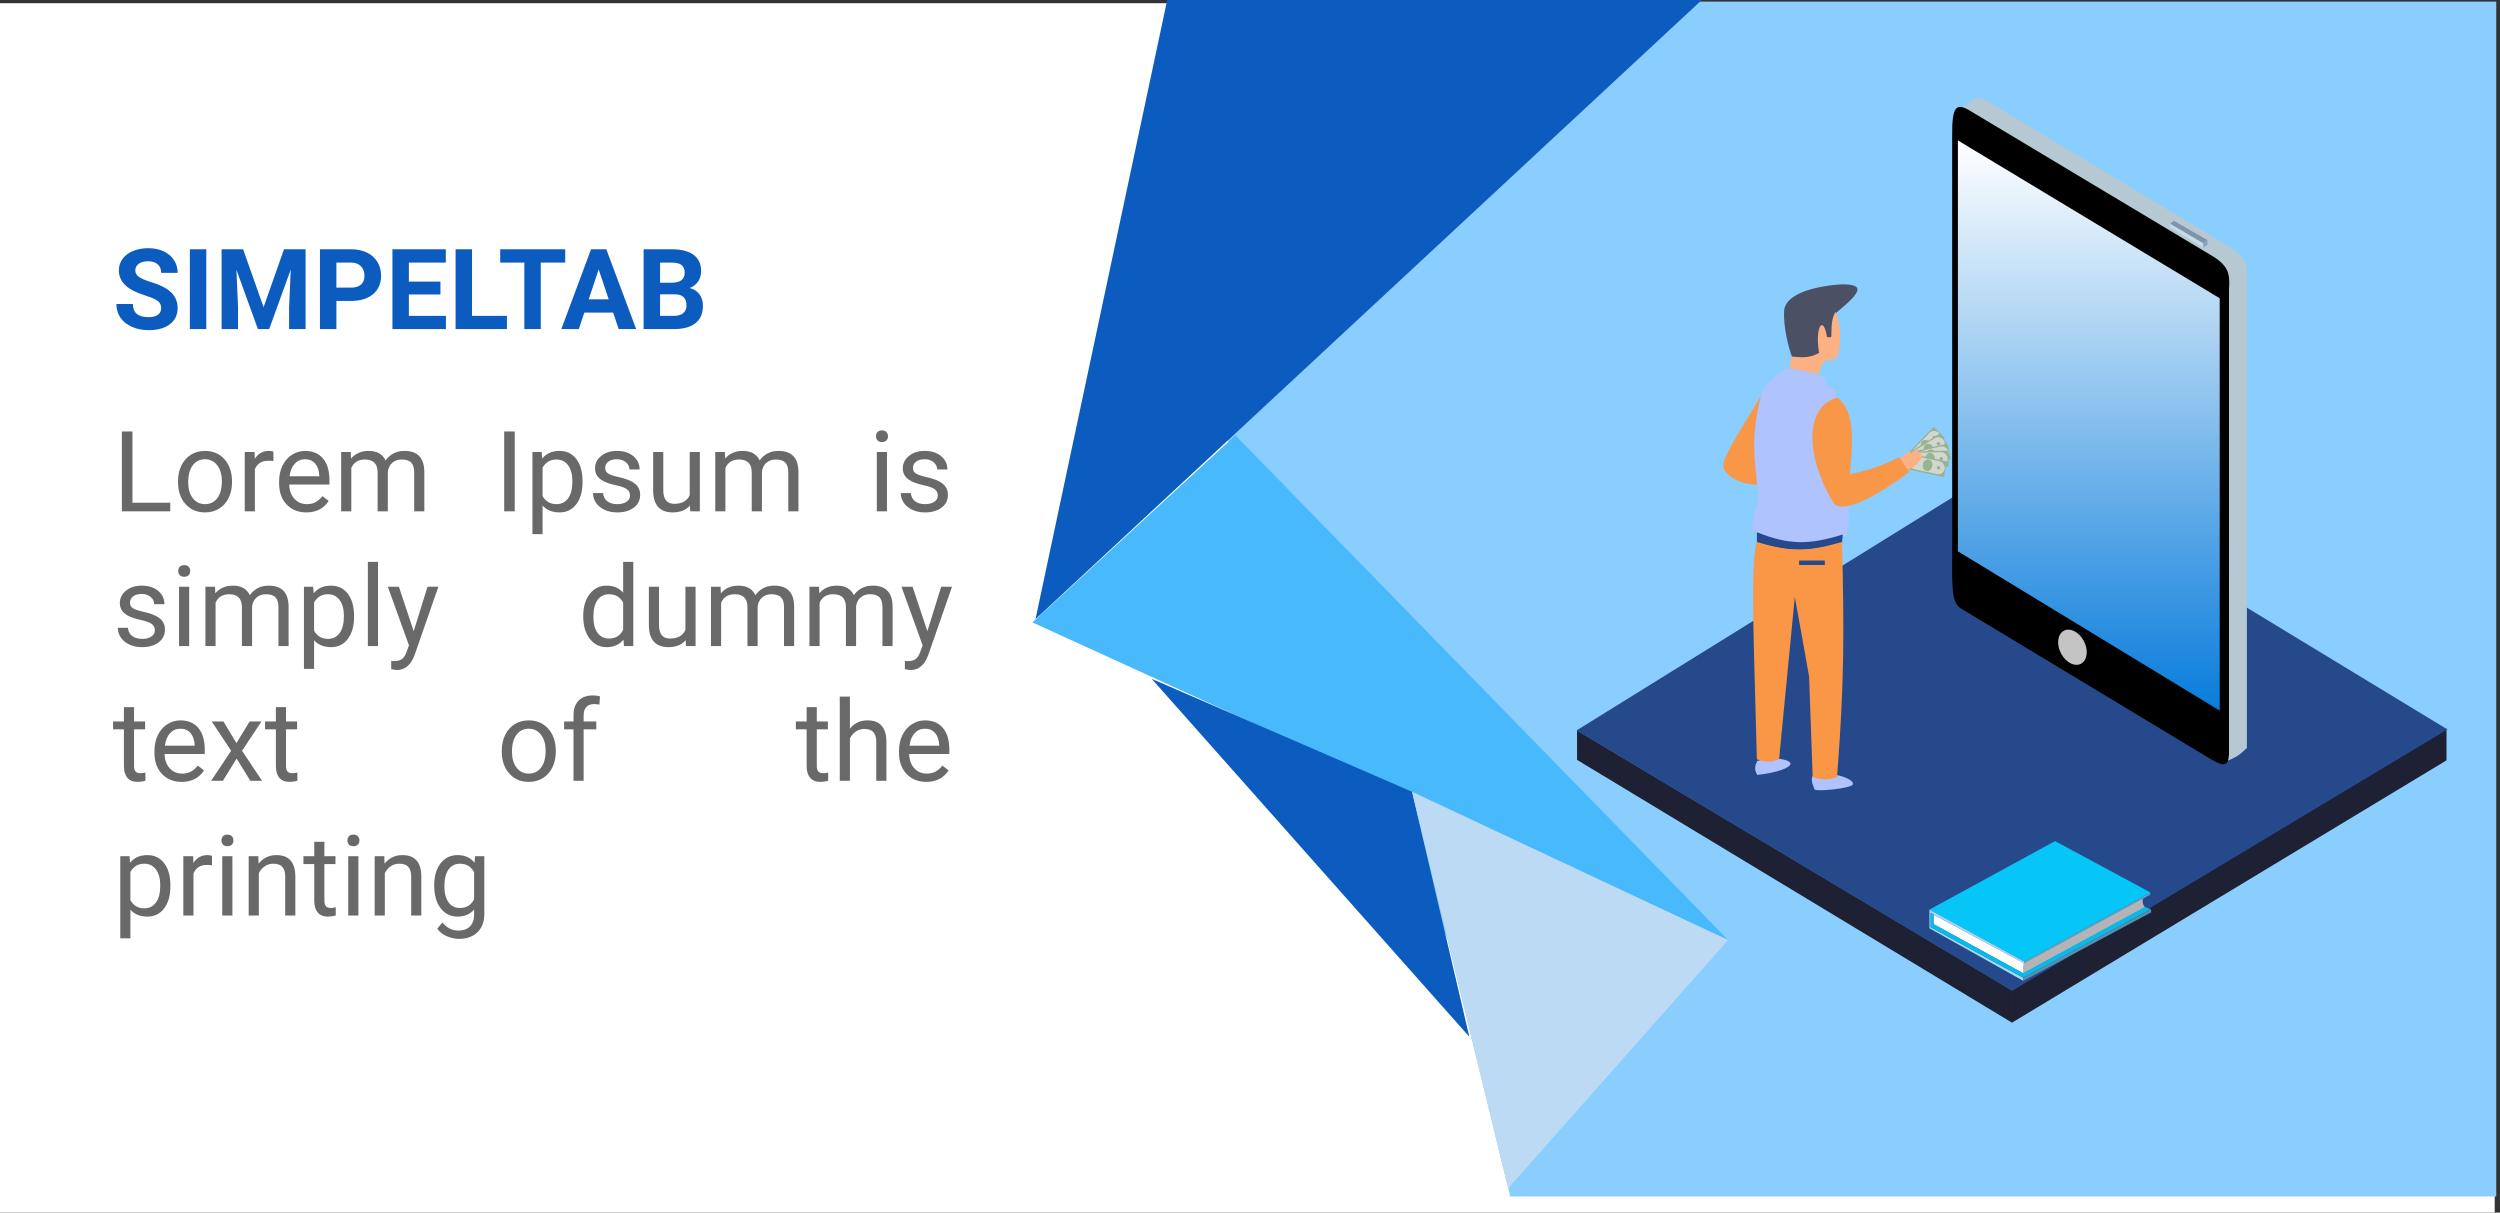 <svg width="334" height="162" viewBox="0 0 334 162" fill="none" xmlns="http://www.w3.org/2000/svg">
<rect x="0" y="0" width="334" height="162" fill="#333333" stroke="none"/>
<rect y="0.431" width="333.293" height="161.569" fill="white"/>
<path d="M333.5 159.846H201.77L193.351 125.378L163.49 57.59L190.039 0.215H333.5V159.846Z" fill="#8ACDFF"/>
<path d="M138.341 82.723L155.937 0H227.357L138.341 82.723Z" fill="#0C5CBF"/>
<path d="M165.046 58.165L230.877 125.593L137.927 83.154L165.046 58.165Z" fill="#48BAFB"/>
<path d="M196.305 138.519L153.867 90.694L188.646 105.774L196.305 138.519Z" fill="#0C5CBF"/>
<path d="M230.877 125.593L201.481 158.769L188.646 105.774L230.877 125.593Z" fill="#BCDAF4"/>
<path d="M268.804 132.303L210.693 97.582V101.519L268.804 136.628V132.303Z" fill="#1E2134"/>
<path d="M268.804 136.627V132.303L326.853 97.324V101.583L268.804 136.627Z" fill="#1E2134"/>
<path d="M268.308 61.828L326.977 97.453L268.804 132.368L210.632 97.582L268.308 61.828Z" fill="#26498C"/>
<rect width="5.18" height="2.086" transform="matrix(0.689 -0.719 0.697 0.724 254.783 60.709)" fill="#98B392"/>
<rect width="4.924" height="1.711" rx="0.855" transform="matrix(0.689 -0.719 0.697 0.724 255.003 60.731)" fill="#D3D6CF"/>
<ellipse rx="0.661" ry="0.767" transform="matrix(0.709 -0.698 0.676 0.744 257.328 59.514)" fill="#98B392"/>
<ellipse rx="0.229" ry="0.227" transform="matrix(0.709 -0.698 0.676 0.744 258.407 58.44)" fill="#98B392"/>
<rect width="5.15" height="2.098" transform="matrix(0.844 -0.521 0.499 0.876 254.923 60.537)" fill="#98B392"/>
<rect width="4.896" height="1.721" rx="0.86" transform="matrix(0.844 -0.521 0.499 0.876 255.131 60.617)" fill="#D3D6CF"/>
<ellipse rx="0.657" ry="0.771" transform="matrix(0.858 -0.495 0.474 0.891 257.673 60.04)" fill="#98B392"/>
<ellipse rx="0.228" ry="0.228" transform="matrix(0.858 -0.495 0.474 0.891 258.974 59.279)" fill="#98B392"/>
<rect width="5.116" height="2.112" transform="matrix(0.963 -0.23 0.218 0.986 255.237 60.423)" fill="#98B392"/>
<rect width="4.864" height="1.732" rx="0.866" transform="matrix(0.963 -0.23 0.218 0.986 255.412 60.565)" fill="#D3D6CF"/>
<ellipse rx="0.653" ry="0.776" transform="matrix(0.968 -0.201 0.191 0.993 258.002 60.82)" fill="#98B392"/>
<ellipse rx="0.226" ry="0.23" transform="matrix(0.968 -0.201 0.191 0.993 259.464 60.507)" fill="#98B392"/>
<rect width="5.105" height="2.116" transform="matrix(0.99 -0.027 0.025 1.009 255.22 60.333)" fill="#98B392"/>
<rect width="4.853" height="1.736" rx="0.868" transform="matrix(0.99 -0.027 0.025 1.009 255.365 60.508)" fill="#D3D6CF"/>
<ellipse rx="0.652" ry="0.777" transform="matrix(0.989 0.003 -0.003 1.01 257.855 61.294)" fill="#98B392"/>
<ellipse rx="0.226" ry="0.231" transform="matrix(0.989 0.003 -0.003 1.01 259.348 61.289)" fill="#98B392"/>
<rect width="5.096" height="2.12" transform="matrix(0.971 0.208 -0.195 0.987 255.167 60.593)" fill="#98B392"/>
<rect width="4.845" height="1.738" rx="0.869" transform="matrix(0.971 0.208 -0.195 0.987 255.27 60.798)" fill="#D3D6CF"/>
<ellipse rx="0.651" ry="0.778" transform="matrix(0.964 0.237 -0.223 0.982 257.523 62.151)" fill="#98B392"/>
<ellipse rx="0.226" ry="0.231" transform="matrix(0.964 0.237 -0.223 0.982 258.979 62.499)" fill="#98B392"/>
<path d="M300.185 99.915C298.961 101.143 298.564 101.185 297.7 101.606L262.34 14.288L263.774 13.293C264.381 13.02 264.655 13.08 265.112 13.293L297.7 32.885C299.388 33.958 300.097 34.641 300.185 36.267V99.915Z" fill="#B6C9D2"/>
<path d="M289.959 30.399V29.902L294.355 32.488V33.084L289.959 30.399Z" fill="#C2DDEB"/>
<path d="M294.929 32.09L294.355 32.487L289.959 29.902L290.437 29.504L294.929 32.09Z" fill="#8391A9"/>
<path d="M294.355 33.084V32.487L294.929 32.09V32.686L294.355 33.084Z" fill="#8CA0C3"/>
<path d="M295.693 34.278L263.009 14.686C261.345 13.759 260.802 14.289 260.811 17.868V77.34C260.902 79.498 261.018 80.579 261.862 81.219L295.502 101.507C297.137 102.422 297.718 102.379 297.796 100.711V38.753C297.935 36.694 297.797 35.609 295.693 34.278Z" fill="black"/>
<path d="M261.576 73.66V18.763L296.554 39.847V94.943L261.576 73.66Z" fill="url(#paint0_linear)"/>
<ellipse rx="1.738" ry="2.483" transform="matrix(0.86 -0.51 0.48 0.877 276.877 86.471)" fill="#C4C4C4"/>
<path d="M254.981 60.369C254.443 60.671 254.113 61.017 253.739 61.563L254.695 62.756C255.302 62.698 256.141 62.221 256.797 61.066C256.869 60.803 256.804 60.762 256.606 60.767C256.64 60.559 256.573 60.546 256.415 60.568C256.469 60.385 256.443 60.328 256.224 60.369C256.23 60.1 256.173 60.028 255.937 60.071C255.609 60.23 255.444 60.393 255.172 60.767C255.351 60.371 255.403 60.189 254.981 60.369Z" fill="#FCB184"/>
<path d="M238.352 41.573C238.257 43.662 238.924 46.385 239.404 47.64C242.995 49.619 244.429 48.293 245.329 41.772C248.737 38.986 249.228 37.942 245.902 37.993C241.733 38.307 238.448 39.485 238.352 41.573Z" fill="#4B5064"/>
<path d="M239.404 47.64C239.223 48.158 239.153 48.494 239.117 49.231L243.035 50.026C243.1 49.204 243.343 48.807 243.895 48.137C244.724 48.103 245.085 47.998 245.52 47.64C246.104 44.774 245.858 43.608 245.233 41.673C244.826 42.35 244.667 42.972 244.66 45.054H244.087C243.616 41.952 242.425 43.674 243.035 47.142C241.885 47.791 241.028 47.794 239.404 47.64Z" fill="#FCB184"/>
<path d="M242.407 105.427C242.001 104.455 241.91 103.975 242.342 103.4C245.55 103.087 247.787 104.241 247.544 104.801C247.3 105.362 242.344 105.819 242.407 105.427Z" fill="#AFC3FE"/>
<path d="M234.769 103.531C234.31 102.785 234.491 102.203 234.769 101.665C237.352 100.948 239.333 101.584 239.207 102.082C239.081 102.58 237.545 103.212 234.769 103.531Z" fill="#AFC3FE"/>
<path d="M230.229 62.16C230.229 63.453 232.521 64.781 234.721 64.746L235.39 52.712C233.054 56.619 230.229 60.867 230.229 62.16Z" fill="#F99748"/>
<path d="M234.912 66.834C234.49 68.137 234.266 68.899 234.052 70.712C237.496 73.021 240.19 73.288 246.667 71.508C247.069 70.053 247.124 69.066 246.954 67.033C246.535 67.665 246.132 67.719 245.138 67.331C240.28 59.395 242.702 53.639 245.52 53.11C245.153 52.246 244.774 51.868 243.895 51.319C244.014 50.969 244.012 50.774 243.895 50.424C241.691 49.589 240.621 49.445 238.735 49.231C236.893 50.331 236.151 51.005 235.39 52.314C233.571 59.535 234.658 61.827 234.912 66.834Z" fill="#AFC3FE"/>
<path d="M247.145 63.353C247.792 56.772 247.301 54.801 245.52 53.109C240.727 54.355 241.478 61.664 245.042 67.331C246.39 68.529 250.404 66.546 255.077 63.054L253.739 61.066C251.578 62.141 250.232 62.685 247.145 63.353Z" fill="#F99748"/>
<path d="M246.189 71.409C241.539 72.871 238.892 72.758 234.721 71.11V72.503C239.288 73.804 241.843 73.727 246.093 72.503L246.189 71.409Z" fill="#26498C"/>
<path d="M241.697 90.404C240.99 86.365 240.551 83.975 239.786 79.763L237.683 101.443C236.677 101.854 236.041 101.887 234.721 101.443C234.357 86.751 233.788 75.14 234.721 72.403C239.396 73.871 241.849 73.64 246.093 72.403C246.385 84.402 246.413 91.197 245.425 103.83C244.303 104.213 243.612 104.237 242.175 103.83L241.697 90.404Z" fill="#F99746"/>
<rect x="240.359" y="74.889" width="3.44" height="0.597" fill="#26498C"/>
<path d="M21.527 41.167C21.527 40.752 21.381 40.435 21.088 40.215C20.795 39.991 20.267 39.756 19.506 39.512C18.744 39.263 18.141 39.019 17.697 38.78C16.485 38.126 15.88 37.244 15.88 36.136C15.88 35.56 16.041 35.047 16.363 34.598C16.691 34.144 17.157 33.79 17.762 33.536C18.373 33.282 19.056 33.155 19.813 33.155C20.575 33.155 21.254 33.294 21.849 33.572C22.445 33.846 22.906 34.234 23.234 34.737C23.566 35.24 23.732 35.811 23.732 36.451H21.534C21.534 35.962 21.381 35.584 21.073 35.315C20.765 35.042 20.333 34.905 19.777 34.905C19.239 34.905 18.822 35.02 18.524 35.249C18.226 35.474 18.077 35.772 18.077 36.143C18.077 36.49 18.251 36.78 18.597 37.015C18.949 37.249 19.464 37.469 20.143 37.674C21.393 38.05 22.303 38.516 22.875 39.073C23.446 39.629 23.732 40.323 23.732 41.153C23.732 42.076 23.383 42.801 22.684 43.328C21.986 43.851 21.046 44.112 19.864 44.112C19.044 44.112 18.297 43.963 17.623 43.665C16.949 43.362 16.434 42.95 16.078 42.427C15.726 41.905 15.55 41.299 15.55 40.611H17.755C17.755 41.788 18.458 42.376 19.864 42.376C20.387 42.376 20.795 42.271 21.088 42.061C21.381 41.846 21.527 41.548 21.527 41.167ZM27.562 43.965H25.365V33.301H27.562V43.965ZM32.477 33.301L35.216 41.036L37.941 33.301H40.826V43.965H38.622V41.05L38.842 36.019L35.963 43.965H34.454L31.583 36.026L31.803 41.05V43.965H29.606V33.301H32.477ZM44.943 40.208V43.965H42.745V33.301H46.906C47.706 33.301 48.409 33.448 49.015 33.741C49.625 34.034 50.094 34.451 50.421 34.993C50.748 35.53 50.912 36.143 50.912 36.831C50.912 37.877 50.553 38.702 49.835 39.307C49.122 39.908 48.133 40.208 46.869 40.208H44.943ZM44.943 38.428H46.906C47.486 38.428 47.928 38.291 48.231 38.018C48.539 37.745 48.693 37.354 48.693 36.846C48.693 36.324 48.539 35.901 48.231 35.579C47.923 35.257 47.499 35.091 46.957 35.081H44.943V38.428ZM58.844 39.344H54.625V42.2H59.576V43.965H52.428V33.301H59.562V35.081H54.625V37.623H58.844V39.344ZM63.063 42.2H67.728V43.965H60.865V33.301H63.063V42.2ZM75.514 35.081H72.247V43.965H70.05V35.081H66.827V33.301H75.514V35.081ZM81.915 41.768H78.063L77.33 43.965H74.994L78.964 33.301H81L84.991 43.965H82.655L81.915 41.768ZM78.656 39.988H81.322L79.982 35.997L78.656 39.988ZM85.987 43.965V33.301H89.723C91.017 33.301 91.998 33.55 92.667 34.048C93.336 34.541 93.671 35.267 93.671 36.224C93.671 36.746 93.536 37.208 93.268 37.608C92.999 38.003 92.626 38.294 92.147 38.48C92.694 38.616 93.124 38.892 93.436 39.307C93.754 39.722 93.912 40.23 93.912 40.831C93.912 41.856 93.585 42.632 92.931 43.16C92.277 43.687 91.344 43.956 90.133 43.965H85.987ZM88.185 39.322V42.2H90.067C90.585 42.2 90.987 42.078 91.276 41.834C91.569 41.585 91.715 41.243 91.715 40.809C91.715 39.832 91.21 39.336 90.199 39.322H88.185ZM88.185 37.769H89.811C90.919 37.749 91.473 37.308 91.473 36.443C91.473 35.96 91.332 35.613 91.049 35.403C90.77 35.188 90.328 35.081 89.723 35.081H88.185V37.769Z" fill="#0C5CBF"/>
<path d="M270.36 130.022C270.004 129.271 270.024 128.982 270.36 128.649L286.271 120.001C286.233 120.61 286.28 120.898 286.598 121.222L270.36 130.022Z" fill="#B4B3B8"/>
<path d="M270.414 128.7V128.394L287.306 119.238L287.251 119.543L270.414 128.7Z" fill="#5F9FC2"/>
<path d="M270.36 130.073C270.24 129.536 270.248 129.146 270.36 128.649L258.318 122.188V123.46L270.36 130.073Z" fill="#FDFDFD"/>
<path d="M287.306 119.238L270.414 128.445L257.773 121.527L274.556 112.37L287.306 119.238Z" fill="#06C6F7"/>
<path d="M270.414 128.445L257.773 121.527V124.02L270.305 131.04V130.633L257.936 123.867V121.985L270.414 128.7V128.445Z" fill="#A0D9F9"/>
<path d="M257.936 121.985L258.317 122.188V123.46L270.305 130.023L286.543 121.171L287.36 121.476L270.305 130.633L257.936 123.867V121.985Z" fill="#07BAE8"/>
<path d="M270.305 131.04V130.633L287.36 121.476L287.415 121.883L270.305 131.04Z" fill="#578FAE"/>
<path d="M17.697 67.162H22.75V68.312H16.283V57.648H17.697V67.162ZM23.783 64.277C23.783 63.5 23.934 62.802 24.237 62.182C24.545 61.562 24.969 61.083 25.511 60.746C26.058 60.409 26.681 60.241 27.379 60.241C28.458 60.241 29.33 60.614 29.994 61.362C30.663 62.109 30.997 63.102 30.997 64.343V64.438C30.997 65.209 30.848 65.903 30.55 66.518C30.258 67.128 29.835 67.604 29.283 67.946C28.736 68.288 28.107 68.459 27.394 68.459C26.32 68.459 25.448 68.085 24.779 67.338C24.115 66.591 23.783 65.602 23.783 64.372V64.277ZM25.145 64.438C25.145 65.317 25.348 66.022 25.753 66.554C26.163 67.087 26.71 67.353 27.394 67.353C28.082 67.353 28.629 67.084 29.034 66.547C29.44 66.005 29.642 65.248 29.642 64.277C29.642 63.407 29.435 62.704 29.02 62.167C28.61 61.625 28.063 61.354 27.379 61.354C26.71 61.354 26.171 61.62 25.76 62.153C25.35 62.685 25.145 63.447 25.145 64.438ZM36.527 61.603C36.322 61.569 36.1 61.552 35.861 61.552C34.972 61.552 34.369 61.93 34.051 62.687V68.312H32.697V60.388H34.015L34.037 61.303C34.481 60.595 35.111 60.241 35.926 60.241C36.19 60.241 36.39 60.275 36.527 60.343V61.603ZM40.922 68.459C39.847 68.459 38.973 68.107 38.3 67.404C37.626 66.696 37.289 65.751 37.289 64.57V64.321C37.289 63.534 37.438 62.834 37.736 62.218C38.038 61.598 38.458 61.115 38.995 60.768C39.537 60.417 40.123 60.241 40.753 60.241C41.783 60.241 42.584 60.58 43.156 61.259C43.727 61.938 44.012 62.909 44.012 64.174V64.738H38.644C38.663 65.519 38.89 66.152 39.325 66.635C39.764 67.114 40.321 67.353 40.995 67.353C41.473 67.353 41.879 67.255 42.211 67.06C42.543 66.865 42.833 66.606 43.082 66.283L43.91 66.928C43.246 67.948 42.25 68.459 40.922 68.459ZM40.753 61.354C40.206 61.354 39.747 61.554 39.376 61.955C39.005 62.35 38.776 62.907 38.688 63.625H42.657V63.522C42.618 62.834 42.433 62.301 42.101 61.925C41.769 61.545 41.319 61.354 40.753 61.354ZM46.861 60.388L46.898 61.266C47.479 60.583 48.263 60.241 49.249 60.241C50.358 60.241 51.112 60.666 51.512 61.515C51.776 61.135 52.118 60.827 52.538 60.593C52.963 60.358 53.463 60.241 54.039 60.241C55.778 60.241 56.661 61.161 56.691 63.002V68.312H55.336V63.083C55.336 62.516 55.206 62.094 54.947 61.816C54.689 61.532 54.254 61.391 53.644 61.391C53.141 61.391 52.723 61.542 52.391 61.845C52.059 62.143 51.866 62.546 51.813 63.053V68.312H50.45V63.119C50.45 61.967 49.886 61.391 48.758 61.391C47.87 61.391 47.262 61.769 46.935 62.526V68.312H45.58V60.388H46.861ZM68.767 68.312H67.361V57.648H68.767V68.312ZM77.827 64.438C77.827 65.644 77.551 66.615 77 67.353C76.448 68.09 75.701 68.459 74.758 68.459C73.796 68.459 73.04 68.154 72.488 67.543V71.359H71.133V60.388H72.371L72.437 61.266C72.988 60.583 73.755 60.241 74.737 60.241C75.689 60.241 76.441 60.6 76.992 61.318C77.549 62.035 77.827 63.034 77.827 64.313V64.438ZM76.472 64.284C76.472 63.39 76.282 62.685 75.901 62.167C75.52 61.65 74.998 61.391 74.334 61.391C73.513 61.391 72.898 61.755 72.488 62.482V66.269C72.893 66.992 73.513 67.353 74.348 67.353C74.998 67.353 75.513 67.096 75.894 66.584C76.279 66.066 76.472 65.3 76.472 64.284ZM84.17 66.21C84.17 65.844 84.031 65.561 83.753 65.361C83.479 65.156 82.998 64.98 82.31 64.833C81.626 64.687 81.082 64.511 80.676 64.306C80.276 64.101 79.978 63.857 79.783 63.574C79.592 63.29 79.497 62.953 79.497 62.563C79.497 61.913 79.771 61.364 80.317 60.915C80.869 60.466 81.572 60.241 82.427 60.241C83.325 60.241 84.053 60.473 84.609 60.937C85.171 61.401 85.452 61.994 85.452 62.717H84.09C84.09 62.346 83.931 62.026 83.613 61.757C83.301 61.489 82.905 61.354 82.427 61.354C81.934 61.354 81.548 61.462 81.27 61.676C80.991 61.891 80.852 62.172 80.852 62.519C80.852 62.846 80.982 63.093 81.24 63.258C81.499 63.425 81.966 63.583 82.639 63.735C83.318 63.886 83.867 64.067 84.287 64.277C84.707 64.487 85.017 64.74 85.217 65.038C85.422 65.331 85.525 65.69 85.525 66.115C85.525 66.823 85.242 67.392 84.675 67.822C84.109 68.246 83.374 68.459 82.471 68.459C81.836 68.459 81.275 68.346 80.786 68.122C80.298 67.897 79.915 67.585 79.636 67.184C79.363 66.779 79.226 66.342 79.226 65.873H80.581C80.606 66.327 80.786 66.689 81.123 66.957C81.465 67.221 81.914 67.353 82.471 67.353C82.984 67.353 83.394 67.25 83.701 67.045C84.014 66.835 84.17 66.557 84.17 66.21ZM92.183 67.529C91.655 68.149 90.882 68.459 89.861 68.459C89.016 68.459 88.372 68.215 87.927 67.726C87.488 67.233 87.266 66.506 87.261 65.544V60.388H88.616V65.507C88.616 66.708 89.104 67.309 90.081 67.309C91.116 67.309 91.804 66.923 92.146 66.152V60.388H93.501V68.312H92.212L92.183 67.529ZM96.841 60.388L96.878 61.266C97.459 60.583 98.242 60.241 99.229 60.241C100.337 60.241 101.091 60.666 101.492 61.515C101.756 61.135 102.097 60.827 102.517 60.593C102.942 60.358 103.443 60.241 104.019 60.241C105.757 60.241 106.641 61.161 106.67 63.002V68.312H105.315V63.083C105.315 62.516 105.186 62.094 104.927 61.816C104.668 61.532 104.234 61.391 103.623 61.391C103.12 61.391 102.703 61.542 102.371 61.845C102.039 62.143 101.846 62.546 101.792 63.053V68.312H100.43V63.119C100.43 61.967 99.866 61.391 98.738 61.391C97.849 61.391 97.241 61.769 96.914 62.526V68.312H95.559V60.388H96.841ZM118.498 68.312H117.143V60.388H118.498V68.312ZM117.033 58.285C117.033 58.066 117.099 57.88 117.231 57.729C117.367 57.577 117.568 57.502 117.831 57.502C118.095 57.502 118.295 57.577 118.432 57.729C118.568 57.88 118.637 58.066 118.637 58.285C118.637 58.505 118.568 58.688 118.432 58.835C118.295 58.981 118.095 59.054 117.831 59.054C117.568 59.054 117.367 58.981 117.231 58.835C117.099 58.688 117.033 58.505 117.033 58.285ZM125.287 66.21C125.287 65.844 125.148 65.561 124.87 65.361C124.596 65.156 124.115 64.98 123.427 64.833C122.743 64.687 122.199 64.511 121.794 64.306C121.393 64.101 121.095 63.857 120.9 63.574C120.71 63.29 120.614 62.953 120.614 62.563C120.614 61.913 120.888 61.364 121.435 60.915C121.986 60.466 122.69 60.241 123.544 60.241C124.443 60.241 125.17 60.473 125.727 60.937C126.288 61.401 126.569 61.994 126.569 62.717H125.207C125.207 62.346 125.048 62.026 124.731 61.757C124.418 61.489 124.023 61.354 123.544 61.354C123.051 61.354 122.665 61.462 122.387 61.676C122.109 61.891 121.969 62.172 121.969 62.519C121.969 62.846 122.099 63.093 122.358 63.258C122.616 63.425 123.083 63.583 123.756 63.735C124.435 63.886 124.984 64.067 125.404 64.277C125.824 64.487 126.134 64.74 126.335 65.038C126.54 65.331 126.642 65.69 126.642 66.115C126.642 66.823 126.359 67.392 125.793 67.822C125.226 68.246 124.491 68.459 123.588 68.459C122.953 68.459 122.392 68.346 121.903 68.122C121.415 67.897 121.032 67.585 120.754 67.184C120.48 66.779 120.343 66.342 120.343 65.873H121.698C121.723 66.327 121.903 66.689 122.24 66.957C122.582 67.221 123.031 67.353 123.588 67.353C124.101 67.353 124.511 67.25 124.818 67.045C125.131 66.835 125.287 66.557 125.287 66.21ZM20.685 84.21C20.685 83.844 20.546 83.561 20.267 83.361C19.994 83.156 19.513 82.98 18.824 82.833C18.141 82.687 17.596 82.511 17.191 82.306C16.791 82.101 16.493 81.857 16.298 81.573C16.107 81.29 16.012 80.953 16.012 80.563C16.012 79.913 16.285 79.364 16.832 78.915C17.384 78.466 18.087 78.241 18.942 78.241C19.84 78.241 20.568 78.473 21.124 78.937C21.686 79.401 21.966 79.994 21.966 80.717H20.604C20.604 80.346 20.445 80.026 20.128 79.757C19.816 79.489 19.42 79.354 18.942 79.354C18.448 79.354 18.063 79.462 17.784 79.677C17.506 79.891 17.367 80.172 17.367 80.519C17.367 80.846 17.496 81.093 17.755 81.258C18.014 81.425 18.48 81.583 19.154 81.735C19.833 81.886 20.382 82.067 20.802 82.277C21.222 82.487 21.532 82.74 21.732 83.038C21.937 83.331 22.04 83.69 22.04 84.115C22.04 84.823 21.756 85.392 21.19 85.822C20.624 86.246 19.889 86.459 18.985 86.459C18.351 86.459 17.789 86.346 17.301 86.122C16.813 85.897 16.429 85.585 16.151 85.184C15.878 84.779 15.741 84.342 15.741 83.873H17.096C17.12 84.327 17.301 84.689 17.638 84.957C17.98 85.221 18.429 85.353 18.985 85.353C19.498 85.353 19.908 85.25 20.216 85.045C20.529 84.835 20.685 84.557 20.685 84.21ZM25.277 86.312H23.922V78.388H25.277V86.312ZM23.812 76.285C23.812 76.066 23.878 75.88 24.01 75.729C24.147 75.577 24.347 75.502 24.61 75.502C24.874 75.502 25.074 75.577 25.211 75.729C25.348 75.88 25.416 76.066 25.416 76.285C25.416 76.505 25.348 76.688 25.211 76.835C25.074 76.981 24.874 77.054 24.61 77.054C24.347 77.054 24.147 76.981 24.01 76.835C23.878 76.688 23.812 76.505 23.812 76.285ZM28.727 78.388L28.763 79.266C29.344 78.583 30.128 78.241 31.114 78.241C32.223 78.241 32.977 78.666 33.378 79.515C33.641 79.135 33.983 78.827 34.403 78.593C34.828 78.358 35.328 78.241 35.904 78.241C37.643 78.241 38.527 79.161 38.556 81.002V86.312H37.201V81.083C37.201 80.516 37.072 80.094 36.813 79.816C36.554 79.532 36.119 79.391 35.509 79.391C35.006 79.391 34.589 79.542 34.257 79.845C33.925 80.143 33.732 80.546 33.678 81.053V86.312H32.316V81.119C32.316 79.967 31.752 79.391 30.624 79.391C29.735 79.391 29.127 79.769 28.8 80.526V86.312H27.445V78.388H28.727ZM47.301 82.438C47.301 83.644 47.025 84.615 46.473 85.353C45.922 86.09 45.175 86.459 44.232 86.459C43.27 86.459 42.513 86.154 41.962 85.543V89.359H40.607V78.388H41.844L41.91 79.266C42.462 78.583 43.229 78.241 44.21 78.241C45.162 78.241 45.914 78.6 46.466 79.318C47.023 80.035 47.301 81.034 47.301 82.313V82.438ZM45.946 82.284C45.946 81.39 45.756 80.685 45.375 80.167C44.994 79.65 44.471 79.391 43.807 79.391C42.987 79.391 42.372 79.755 41.962 80.482V84.269C42.367 84.992 42.987 85.353 43.822 85.353C44.471 85.353 44.986 85.096 45.367 84.584C45.753 84.066 45.946 83.3 45.946 82.284ZM50.502 86.312H49.147V75.062H50.502V86.312ZM55.27 84.327L57.115 78.388H58.566L55.38 87.535C54.886 88.854 54.103 89.513 53.029 89.513L52.772 89.491L52.267 89.396V88.297L52.633 88.326C53.092 88.326 53.448 88.234 53.702 88.048C53.961 87.862 54.173 87.523 54.34 87.03L54.64 86.224L51.813 78.388H53.292L55.27 84.327ZM77.921 82.284C77.921 81.068 78.21 80.092 78.786 79.354C79.362 78.612 80.116 78.241 81.049 78.241C81.977 78.241 82.712 78.558 83.254 79.193V75.062H84.609V86.312H83.363L83.297 85.463C82.755 86.127 82.001 86.459 81.034 86.459C80.116 86.459 79.367 86.083 78.786 85.331C78.21 84.579 77.921 83.597 77.921 82.386V82.284ZM79.276 82.438C79.276 83.336 79.462 84.039 79.833 84.547C80.204 85.055 80.717 85.309 81.371 85.309C82.231 85.309 82.858 84.923 83.254 84.152V80.511C82.848 79.764 82.226 79.391 81.386 79.391C80.722 79.391 80.204 79.647 79.833 80.16C79.462 80.673 79.276 81.432 79.276 82.438ZM91.611 85.529C91.083 86.149 90.309 86.459 89.289 86.459C88.444 86.459 87.799 86.215 87.355 85.726C86.916 85.233 86.694 84.506 86.689 83.544V78.388H88.044V83.507C88.044 84.708 88.532 85.309 89.508 85.309C90.544 85.309 91.232 84.923 91.574 84.152V78.388H92.929V86.312H91.64L91.611 85.529ZM96.269 78.388L96.305 79.266C96.886 78.583 97.67 78.241 98.656 78.241C99.765 78.241 100.519 78.666 100.92 79.515C101.183 79.135 101.525 78.827 101.945 78.593C102.37 78.358 102.87 78.241 103.446 78.241C105.185 78.241 106.068 79.161 106.098 81.002V86.312H104.743V81.083C104.743 80.516 104.613 80.094 104.355 79.816C104.096 79.532 103.661 79.391 103.051 79.391C102.548 79.391 102.13 79.542 101.798 79.845C101.466 80.143 101.274 80.546 101.22 81.053V86.312H99.858V81.119C99.858 79.967 99.294 79.391 98.166 79.391C97.277 79.391 96.669 79.769 96.342 80.526V86.312H94.987V78.388H96.269ZM109.423 78.388L109.46 79.266C110.041 78.583 110.824 78.241 111.811 78.241C112.919 78.241 113.673 78.666 114.074 79.515C114.338 79.135 114.679 78.827 115.099 78.593C115.524 78.358 116.025 78.241 116.601 78.241C118.339 78.241 119.223 79.161 119.252 81.002V86.312H117.897V81.083C117.897 80.516 117.768 80.094 117.509 79.816C117.25 79.532 116.816 79.391 116.205 79.391C115.702 79.391 115.285 79.542 114.953 79.845C114.621 80.143 114.428 80.546 114.374 81.053V86.312H113.012V81.119C113.012 79.967 112.448 79.391 111.32 79.391C110.431 79.391 109.823 79.769 109.496 80.526V86.312H108.141V78.388H109.423ZM123.896 84.327L125.741 78.388H127.192L124.005 87.535C123.512 88.854 122.729 89.513 121.654 89.513L121.398 89.491L120.893 89.396V88.297L121.259 88.326C121.718 88.326 122.074 88.234 122.328 88.048C122.587 87.862 122.799 87.523 122.965 87.03L123.266 86.224L120.439 78.388H121.918L123.896 84.327ZM17.909 94.469V96.388H19.388V97.435H17.909V102.349C17.909 102.667 17.975 102.906 18.107 103.067C18.238 103.223 18.463 103.302 18.78 103.302C18.937 103.302 19.152 103.272 19.425 103.214V104.312C19.069 104.41 18.722 104.459 18.385 104.459C17.779 104.459 17.323 104.276 17.015 103.909C16.708 103.543 16.554 103.023 16.554 102.349V97.435H15.111V96.388H16.554V94.469H17.909ZM24.266 104.459C23.192 104.459 22.318 104.107 21.644 103.404C20.97 102.696 20.634 101.751 20.634 100.57V100.321C20.634 99.534 20.782 98.834 21.08 98.219C21.383 97.598 21.803 97.115 22.34 96.768C22.882 96.417 23.468 96.241 24.098 96.241C25.128 96.241 25.929 96.58 26.5 97.259C27.072 97.938 27.357 98.909 27.357 100.174V100.738H21.988C22.008 101.519 22.235 102.152 22.67 102.635C23.109 103.114 23.666 103.353 24.34 103.353C24.818 103.353 25.223 103.255 25.555 103.06C25.887 102.865 26.178 102.606 26.427 102.283L27.255 102.928C26.59 103.948 25.594 104.459 24.266 104.459ZM24.098 97.354C23.551 97.354 23.092 97.554 22.721 97.955C22.35 98.35 22.12 98.907 22.032 99.625H26.002V99.522C25.963 98.834 25.777 98.302 25.445 97.925C25.113 97.545 24.664 97.354 24.098 97.354ZM31.59 99.281L33.348 96.388H34.93L32.338 100.306L35.011 104.312H33.444L31.613 101.346L29.781 104.312H28.207L30.88 100.306L28.287 96.388H29.855L31.59 99.281ZM38.212 94.469V96.388H39.691V97.435H38.212V102.349C38.212 102.667 38.278 102.906 38.409 103.067C38.541 103.223 38.766 103.302 39.083 103.302C39.239 103.302 39.454 103.272 39.728 103.214V104.312C39.371 104.41 39.025 104.459 38.688 104.459C38.082 104.459 37.626 104.276 37.318 103.909C37.01 103.543 36.857 103.023 36.857 102.349V97.435H35.414V96.388H36.857V94.469H38.212ZM67.039 100.277C67.039 99.5 67.19 98.802 67.493 98.182C67.8 97.562 68.225 97.083 68.767 96.746C69.314 96.409 69.937 96.241 70.635 96.241C71.714 96.241 72.586 96.615 73.25 97.362C73.919 98.109 74.253 99.102 74.253 100.343V100.438C74.253 101.209 74.104 101.903 73.806 102.518C73.513 103.128 73.091 103.604 72.539 103.946C71.992 104.288 71.362 104.459 70.65 104.459C69.575 104.459 68.704 104.085 68.035 103.338C67.371 102.591 67.039 101.602 67.039 100.372V100.277ZM68.401 100.438C68.401 101.317 68.604 102.022 69.009 102.554C69.419 103.087 69.966 103.353 70.65 103.353C71.338 103.353 71.885 103.084 72.29 102.547C72.695 102.005 72.898 101.248 72.898 100.277C72.898 99.407 72.691 98.704 72.275 98.167C71.865 97.625 71.319 97.354 70.635 97.354C69.966 97.354 69.426 97.62 69.016 98.153C68.606 98.685 68.401 99.447 68.401 100.438ZM76.619 104.312V97.435H75.366V96.388H76.619V95.575C76.619 94.725 76.846 94.068 77.3 93.604C77.754 93.14 78.396 92.908 79.226 92.908C79.539 92.908 79.849 92.95 80.156 93.033L80.083 94.132C79.854 94.088 79.609 94.066 79.351 94.066C78.911 94.066 78.572 94.195 78.333 94.454C78.093 94.708 77.974 95.074 77.974 95.552V96.388H79.666V97.435H77.974V104.312H76.619ZM109.123 94.469V96.388H110.602V97.435H109.123V102.349C109.123 102.667 109.189 102.906 109.32 103.067C109.452 103.223 109.677 103.302 109.994 103.302C110.151 103.302 110.365 103.272 110.639 103.214V104.312C110.282 104.41 109.936 104.459 109.599 104.459C108.993 104.459 108.537 104.276 108.229 103.909C107.922 103.543 107.768 103.023 107.768 102.349V97.435H106.325V96.388H107.768V94.469H109.123ZM113.547 97.347C114.147 96.61 114.928 96.241 115.89 96.241C117.565 96.241 118.41 97.186 118.424 99.075V104.312H117.069V99.068C117.065 98.497 116.933 98.075 116.674 97.801C116.42 97.528 116.022 97.391 115.48 97.391C115.041 97.391 114.655 97.508 114.323 97.742C113.991 97.977 113.732 98.284 113.547 98.665V104.312H112.192V93.062H113.547V97.347ZM123.742 104.459C122.668 104.459 121.794 104.107 121.12 103.404C120.446 102.696 120.109 101.751 120.109 100.57V100.321C120.109 99.534 120.258 98.834 120.556 98.219C120.859 97.598 121.278 97.115 121.816 96.768C122.358 96.417 122.943 96.241 123.573 96.241C124.604 96.241 125.404 96.58 125.976 97.259C126.547 97.938 126.833 98.909 126.833 100.174V100.738H121.464C121.484 101.519 121.711 102.152 122.145 102.635C122.585 103.114 123.141 103.353 123.815 103.353C124.294 103.353 124.699 103.255 125.031 103.06C125.363 102.865 125.653 102.606 125.902 102.283L126.73 102.928C126.066 103.948 125.07 104.459 123.742 104.459ZM123.573 97.354C123.026 97.354 122.568 97.554 122.196 97.955C121.825 98.35 121.596 98.907 121.508 99.625H125.478V99.522C125.439 98.834 125.253 98.302 124.921 97.925C124.589 97.545 124.14 97.354 123.573 97.354ZM22.765 118.438C22.765 119.644 22.489 120.615 21.937 121.353C21.385 122.09 20.638 122.459 19.696 122.459C18.734 122.459 17.977 122.154 17.425 121.543V125.359H16.07V114.387H17.308L17.374 115.266C17.926 114.583 18.693 114.241 19.674 114.241C20.626 114.241 21.378 114.6 21.93 115.318C22.486 116.035 22.765 117.034 22.765 118.313V118.438ZM21.41 118.284C21.41 117.39 21.219 116.685 20.839 116.167C20.458 115.65 19.935 115.391 19.271 115.391C18.451 115.391 17.836 115.755 17.425 116.482V120.269C17.831 120.991 18.451 121.353 19.286 121.353C19.935 121.353 20.45 121.096 20.831 120.584C21.217 120.066 21.41 119.3 21.41 118.284ZM28.324 115.603C28.119 115.569 27.897 115.552 27.657 115.552C26.769 115.552 26.166 115.93 25.848 116.687V122.312H24.493V114.387H25.812L25.834 115.303C26.278 114.595 26.908 114.241 27.723 114.241C27.987 114.241 28.187 114.275 28.324 114.344V115.603ZM31.049 122.312H29.694V114.387H31.049V122.312ZM29.584 112.285C29.584 112.066 29.65 111.88 29.781 111.729C29.918 111.577 30.118 111.502 30.382 111.502C30.646 111.502 30.846 111.577 30.983 111.729C31.119 111.88 31.188 112.066 31.188 112.285C31.188 112.505 31.119 112.688 30.983 112.835C30.846 112.981 30.646 113.054 30.382 113.054C30.118 113.054 29.918 112.981 29.781 112.835C29.65 112.688 29.584 112.505 29.584 112.285ZM34.506 114.387L34.55 115.384C35.155 114.622 35.946 114.241 36.923 114.241C38.597 114.241 39.442 115.186 39.457 117.075V122.312H38.102V117.068C38.097 116.497 37.965 116.074 37.706 115.801C37.452 115.528 37.054 115.391 36.512 115.391C36.073 115.391 35.687 115.508 35.355 115.742C35.023 115.977 34.764 116.284 34.579 116.665V122.312H33.224V114.387H34.506ZM43.339 112.469V114.387H44.818V115.435H43.339V120.349C43.339 120.667 43.404 120.906 43.536 121.067C43.668 121.223 43.893 121.302 44.21 121.302C44.366 121.302 44.581 121.272 44.855 121.214V122.312C44.498 122.41 44.152 122.459 43.815 122.459C43.209 122.459 42.753 122.276 42.445 121.909C42.137 121.543 41.984 121.023 41.984 120.349V115.435H40.541V114.387H41.984V112.469H43.339ZM47.88 122.312H46.525V114.387H47.88V122.312ZM46.415 112.285C46.415 112.066 46.481 111.88 46.612 111.729C46.749 111.577 46.949 111.502 47.213 111.502C47.477 111.502 47.677 111.577 47.814 111.729C47.95 111.88 48.019 112.066 48.019 112.285C48.019 112.505 47.95 112.688 47.814 112.835C47.677 112.981 47.477 113.054 47.213 113.054C46.949 113.054 46.749 112.981 46.612 112.835C46.481 112.688 46.415 112.505 46.415 112.285ZM51.337 114.387L51.381 115.384C51.986 114.622 52.777 114.241 53.754 114.241C55.428 114.241 56.273 115.186 56.288 117.075V122.312H54.933V117.068C54.928 116.497 54.796 116.074 54.537 115.801C54.283 115.528 53.885 115.391 53.343 115.391C52.904 115.391 52.518 115.508 52.186 115.742C51.854 115.977 51.595 116.284 51.41 116.665V122.312H50.055V114.387H51.337ZM58.009 118.284C58.009 117.049 58.295 116.067 58.866 115.34C59.437 114.607 60.194 114.241 61.136 114.241C62.103 114.241 62.858 114.583 63.4 115.266L63.465 114.387H64.703V122.122C64.703 123.147 64.398 123.955 63.788 124.546C63.182 125.137 62.367 125.432 61.342 125.432C60.77 125.432 60.211 125.31 59.664 125.066C59.117 124.822 58.7 124.488 58.412 124.063L59.115 123.25C59.696 123.968 60.406 124.326 61.246 124.326C61.906 124.326 62.418 124.141 62.784 123.77C63.156 123.399 63.341 122.876 63.341 122.202V121.521C62.799 122.146 62.059 122.459 61.122 122.459C60.194 122.459 59.442 122.085 58.866 121.338C58.295 120.591 58.009 119.573 58.009 118.284ZM59.371 118.438C59.371 119.331 59.554 120.034 59.921 120.547C60.287 121.055 60.8 121.309 61.459 121.309C62.313 121.309 62.941 120.921 63.341 120.144V116.526C62.926 115.769 62.303 115.391 61.473 115.391C60.814 115.391 60.299 115.647 59.928 116.16C59.557 116.673 59.371 117.432 59.371 118.438Z" fill="#696969"/>
<defs>
<linearGradient id="paint0_linear" x1="279.065" y1="18.763" x2="279.065" y2="94.943" gradientUnits="userSpaceOnUse">
<stop stop-color="white"/>
<stop offset="1" stop-color="#087CDB"/>
</linearGradient>
</defs>
</svg>
